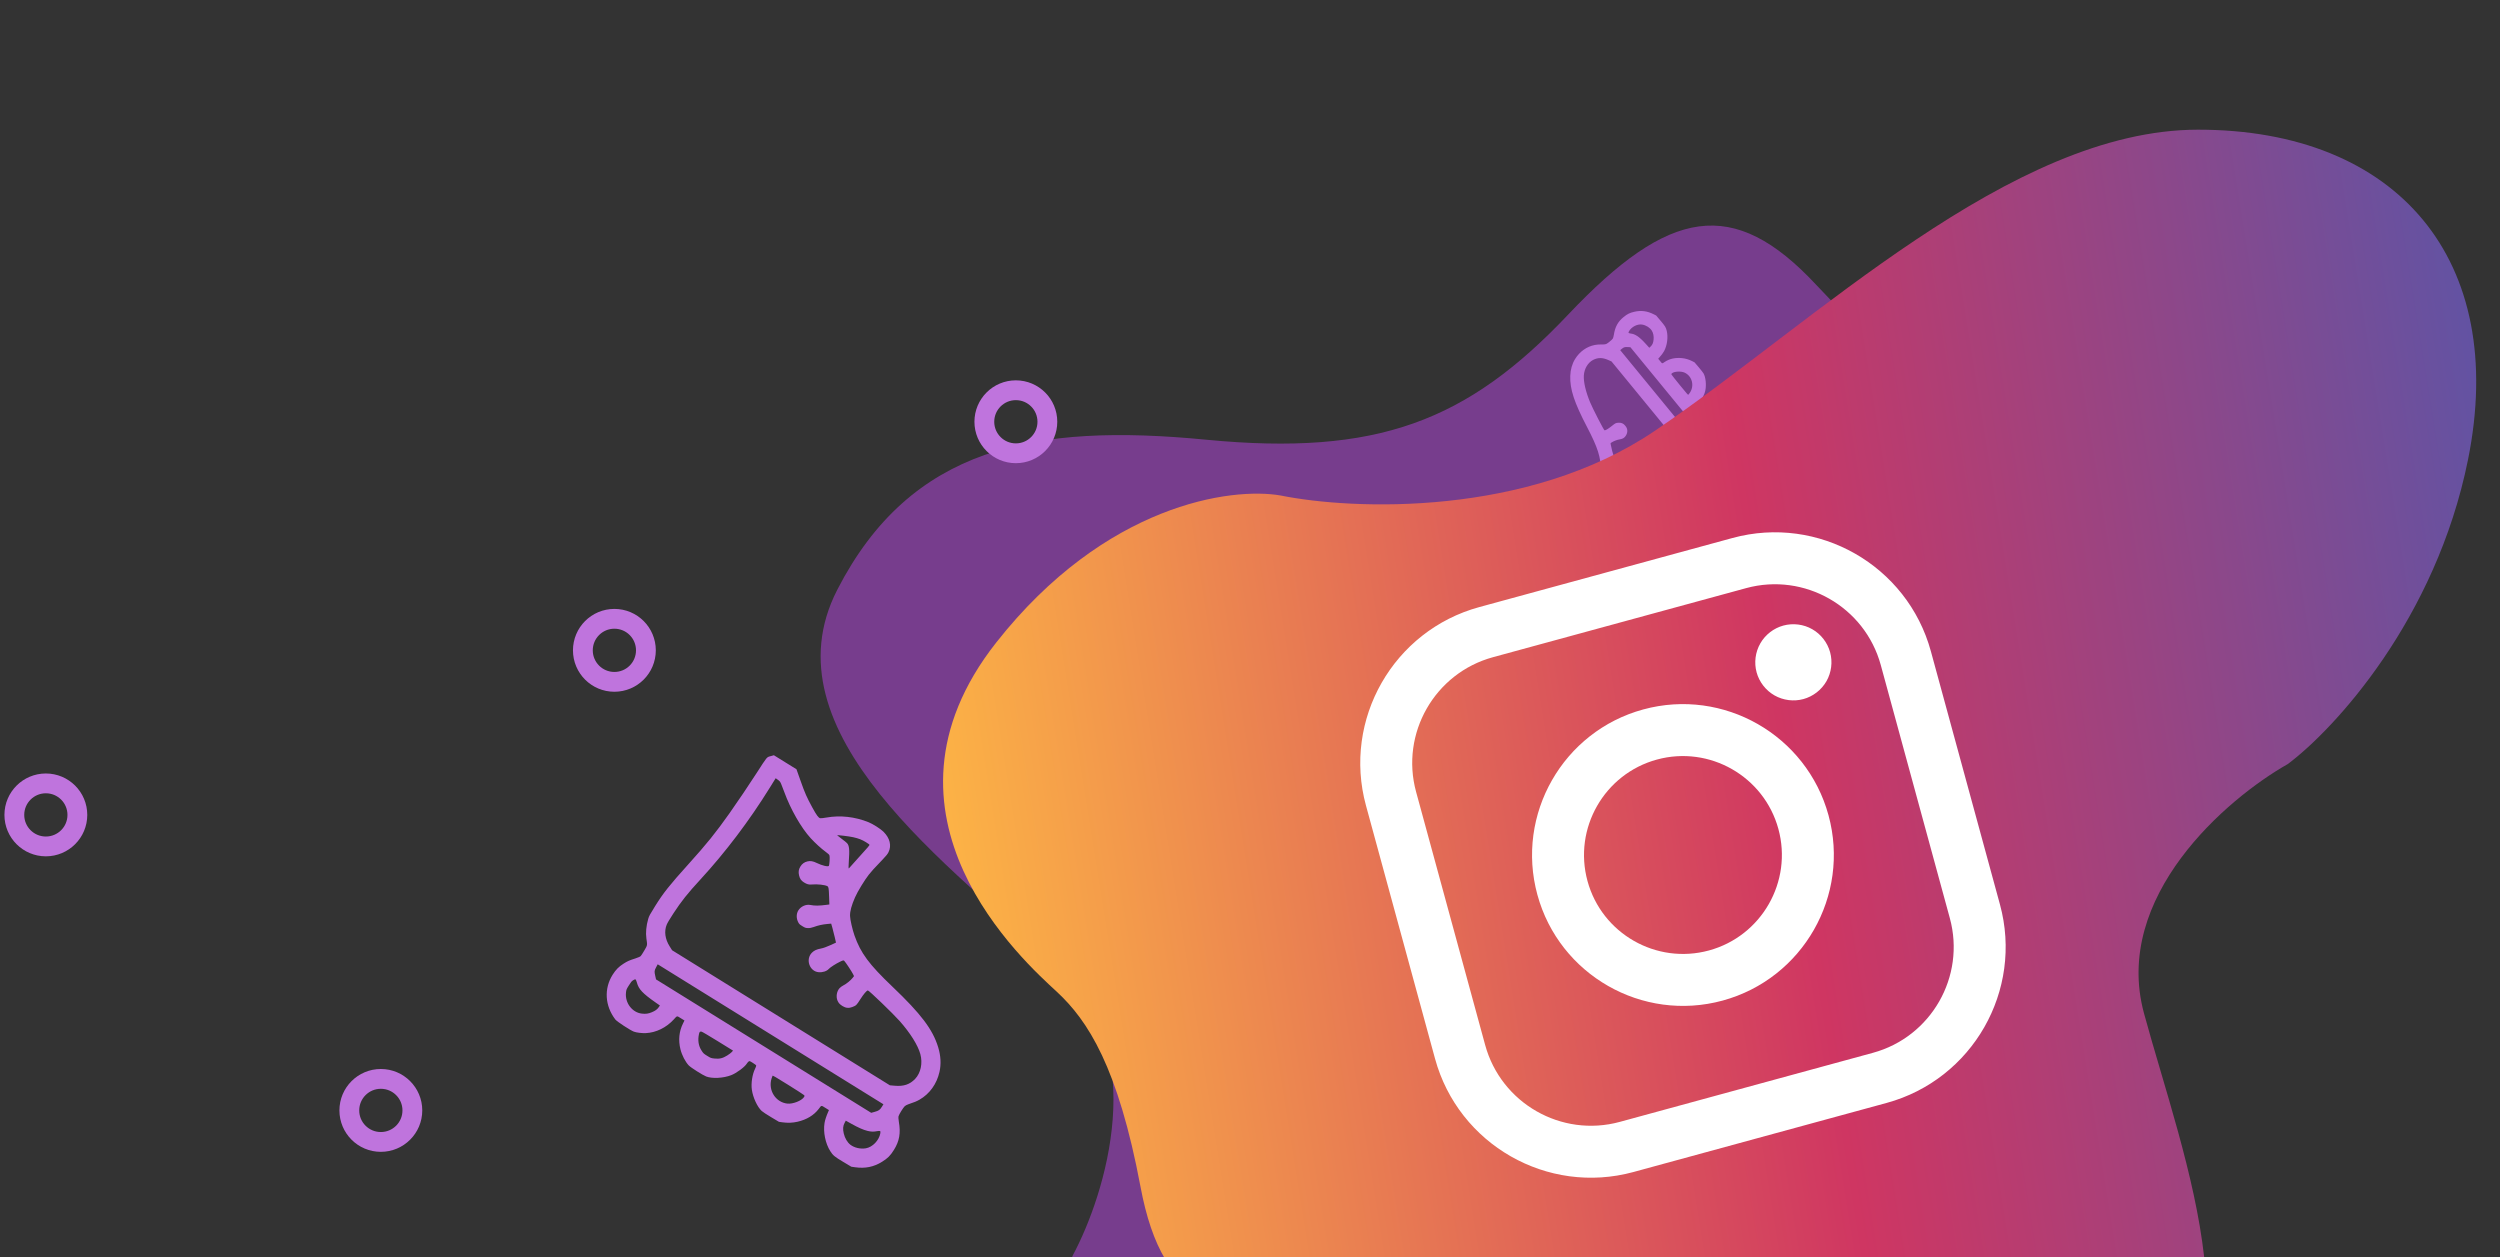 <svg viewBox="0 0 505 254" fill="none" xmlns="http://www.w3.org/2000/svg">
<rect x="0" y="0" width="505" height="254" fill="#333333" stroke="none"/>
<path d="M360.717 242.206C373.173 213.654 403.831 196.01 417.603 190.758C426.982 186.906 446.656 170.348 450.319 134.931C454.897 90.659 410.833 83.433 402.326 81.866C393.82 80.298 383.671 75.585 366.901 57.566C350.132 39.547 337.13 42.045 316.764 63.551C296.398 85.057 278.284 92.179 243.601 88.817C208.919 85.455 183.957 90.281 169.136 119.12C154.315 147.959 191.863 174.969 214.334 195.549C232.311 212.012 223.394 241.121 216.688 253.617C212.488 264.618 207.027 294.305 218.776 325.045C233.462 363.47 271.116 364.145 300.486 352.246C329.856 340.347 345.148 277.896 360.717 242.206Z" fill="#773D8D"/>
<path fill-rule="evenodd" clip-rule="evenodd" d="M326.463 123.28C327.055 123.316 326.928 123.393 329.042 121.718C330.612 120.474 333.206 118.508 334.704 117.425C337.551 115.368 339.189 114.334 342.662 112.402C346.176 110.446 347.408 109.655 349.108 108.265C350.269 107.316 350.402 107.192 350.652 106.836C351.241 105.997 351.66 105.062 351.809 104.253C351.991 103.266 351.967 103.311 352.628 102.74C352.95 102.461 353.292 102.191 353.386 102.139C353.494 102.08 353.818 102.05 354.255 102.06C355.15 102.079 355.445 102.053 356.094 101.893C356.888 101.698 357.415 101.434 358.077 100.899C359.917 99.413 360.572 97.034 359.787 94.688C359.669 94.337 358.268 92.538 357.832 92.178C357.531 91.93 356.804 91.576 356.287 91.427C354.862 91.015 353.251 91.216 351.852 91.98C351.174 92.351 351.273 92.366 350.827 91.822L350.437 91.347L350.767 91.02C351.673 90.124 352.194 88.987 352.318 87.639C352.398 86.764 352.241 85.697 351.933 85.03C351.758 84.651 350.485 83.068 350.086 82.733C349.374 82.137 347.844 81.7 346.626 81.747C345.813 81.778 344.41 82.226 343.955 82.599C343.858 82.679 343.708 82.767 343.623 82.796C343.472 82.847 343.459 82.838 343.112 82.414C342.873 82.122 342.763 81.95 342.777 81.888C342.788 81.836 342.927 81.665 343.086 81.506C343.721 80.872 344.315 79.731 344.49 78.81C344.701 77.696 344.543 76.205 344.136 75.468C344.029 75.274 343.637 74.769 343.129 74.172L342.297 73.194L341.863 72.971C341.182 72.623 340.489 72.415 339.754 72.34C338.427 72.204 337.243 72.463 336.296 73.098C335.718 73.485 335.801 73.498 335.351 72.95L334.956 72.468L335.109 72.302C335.586 71.781 335.952 71.297 336.148 70.93C336.778 69.747 336.99 68.094 336.677 66.813C336.505 66.11 336.363 65.88 335.397 64.741L334.543 63.733L334.06 63.488C332.75 62.822 331.511 62.66 330.143 62.976C329.197 63.194 328.732 63.422 327.97 64.042C326.814 64.983 326.252 66.008 325.995 67.647C325.942 67.984 325.849 68.309 325.775 68.414C325.608 68.653 324.737 69.365 324.468 69.484C324.352 69.535 324.091 69.576 323.887 69.576C322.949 69.573 322.617 69.594 322.159 69.683C320.518 70.003 319.103 71.007 318.169 72.517C317.565 73.494 317.234 74.657 317.193 75.947C317.11 78.627 317.982 81.272 320.609 86.31C322.752 90.42 323.363 92.339 323.385 95.029C323.392 95.949 323.241 97.37 323.08 97.887C322.884 98.517 322.395 99.242 321.531 100.184C320.932 100.838 319.404 102.111 318.597 102.628C318.06 102.973 317.729 103.155 315.99 104.06C315.362 104.386 315.118 104.542 314.909 104.747C314.147 105.497 314.05 106.611 314.643 107.793C314.896 108.297 315.718 109.324 316.209 109.749C317.808 111.133 319.741 112.042 321.735 112.347C322.123 112.407 322.51 112.493 322.595 112.538C322.821 112.659 322.96 113.093 323.182 114.383C323.463 116.011 323.519 116.664 323.54 118.567L323.559 120.302L324.769 121.776L325.978 123.251L326.463 123.28ZM326.323 119.038C326.305 118.826 326.282 118.259 326.273 117.779C326.222 115.148 325.642 112.134 324.831 110.282C324.449 109.412 323.868 108.353 323.435 107.739C323.116 107.287 323.066 107.185 323.078 107.012C323.093 106.789 323.514 105.765 323.63 105.671C323.788 105.541 324.531 106.007 325.159 106.629C325.578 107.045 325.909 107.224 326.338 107.267C326.796 107.312 327.175 107.195 327.538 106.898C327.91 106.592 328.083 106.26 328.132 105.752C328.18 105.249 328.091 104.942 327.791 104.573C327.466 104.176 327.24 104.024 326.822 103.926C326.069 103.748 325.013 103.254 324.781 102.971C324.648 102.808 324.676 102.651 325.075 101.337L325.361 100.397L325.719 100.468C326.803 100.683 327.407 100.882 327.964 101.207C328.525 101.534 329.332 101.458 329.857 101.027C330.295 100.668 330.515 100.039 330.418 99.422C330.374 99.142 330.329 99.056 330.046 98.711C329.757 98.358 329.69 98.305 329.374 98.182C329.142 98.092 328.859 98.049 328.539 98.057C327.867 98.074 327.225 98.005 326.565 97.844L326.003 97.707L326.034 97.082C326.052 96.739 326.103 96.109 326.148 95.681L326.231 94.905L327.13 94.814C327.703 94.756 328.218 94.75 328.545 94.798C329.181 94.889 329.568 94.85 329.97 94.651C331.177 94.056 331.167 92.215 329.954 91.684C329.428 91.454 328.815 91.444 328.432 91.66C328.16 91.813 327.209 92.046 326.546 92.123C326.074 92.177 326.022 92.17 325.951 92.036C325.845 91.837 325.418 90.203 325.372 89.821L325.335 89.513L325.594 89.344C325.976 89.092 326.714 88.818 327.172 88.756C327.393 88.726 327.701 88.633 327.856 88.548C328.39 88.257 328.763 87.556 328.713 86.938C328.683 86.567 328.577 86.333 328.274 85.963C327.937 85.552 327.526 85.367 327.005 85.391C326.383 85.421 326.365 85.429 325.553 86.074C324.841 86.64 324.323 86.948 324.116 86.927C323.982 86.914 321.757 82.593 321.216 81.298C320.325 79.16 319.855 77.163 319.935 75.844C320.017 74.492 320.756 73.249 321.802 72.707C322.768 72.206 323.695 72.207 324.838 72.708L325.522 73.009L337.191 87.239L348.86 101.47L349.018 102.138C349.298 103.321 349.077 104.424 348.408 105.192C348.221 105.406 347.753 105.804 346.954 106.43C345.344 107.69 344.109 108.481 341.738 109.769C337.06 112.312 332.362 115.488 328.043 119.028L326.803 120.045L326.58 119.734C326.393 119.474 326.351 119.361 326.323 119.038ZM317.157 106.605C317.185 106.556 317.646 106.282 318.181 105.995C318.717 105.708 319.553 105.239 320.04 104.953C320.527 104.666 320.973 104.416 321.03 104.396C321.106 104.369 321.022 104.628 320.737 105.303C320.049 106.932 319.923 107.467 320.118 107.916C320.169 108.032 320.41 108.413 320.653 108.763C320.897 109.112 321.095 109.416 321.092 109.437C321.086 109.503 319.512 108.744 318.997 108.428C318.302 108 317.946 107.699 317.5 107.164C317.175 106.774 317.116 106.678 317.157 106.605ZM327.605 70.464C328.017 70.127 328.214 70.07 328.838 70.107L329.341 70.138L340.869 84.195L352.396 98.253L352.339 98.771C352.266 99.43 352.227 99.513 351.811 99.904L351.468 100.227L339.375 85.479L327.281 70.73L327.605 70.464ZM355.144 98.697C355.212 97.732 354.863 96.96 353.539 95.15L353.08 94.523L353.321 94.346C353.632 94.116 353.945 94.019 354.5 93.982C355.042 93.946 355.406 94.018 355.92 94.264C357.172 94.863 357.713 96.492 357.103 97.828C356.918 98.234 356.891 98.266 356.379 98.686C355.929 99.055 355.801 99.134 355.546 99.2C355.357 99.249 355.219 99.249 355.179 99.2C355.143 99.157 355.128 98.93 355.144 98.697ZM329.041 66.94C329.545 66.025 330.752 65.403 331.713 65.563C332.497 65.694 333.247 66.16 333.648 66.766C333.954 67.226 334.096 67.914 334.027 68.598C333.961 69.263 333.79 69.659 333.424 70L333.156 70.251L332.543 69.568C331.774 68.712 331.178 68.164 330.662 67.841C330.205 67.554 329.913 67.446 329.399 67.373C329.201 67.344 329.01 67.287 328.976 67.246C328.939 67.2 328.965 67.078 329.041 66.94ZM345.456 84.872C345.577 84.8 345.944 84.68 346.27 84.604C346.995 84.435 347.479 84.483 348.132 84.79C348.574 84.997 348.612 85.028 348.992 85.491C349.372 85.955 349.394 85.997 349.512 86.475C349.708 87.273 349.566 88.054 349.077 88.861C348.925 89.112 348.824 89.152 348.632 89.039C348.547 88.989 347.815 88.138 346.86 86.978L345.235 85.003L345.456 84.872ZM337.644 75.659C337.591 75.538 337.609 75.497 337.758 75.382C338.245 75.008 339.592 74.949 340.292 75.271C341.844 75.984 342.33 77.996 341.296 79.417C341.181 79.574 341.061 79.725 341.028 79.752C340.981 79.791 340.646 79.405 339.337 77.801C338.44 76.701 337.678 75.738 337.644 75.659Z" fill="#BF74DD"/>
<path d="M334.296 87.013C308.509 104.489 273.167 103.017 258.72 100.096C248.734 98.339 223.256 101.82 201.232 129.798C173.702 164.77 207.084 194.426 213.436 200.297C219.789 206.168 225.848 215.576 230.392 239.768C234.936 263.96 247.26 268.797 275.967 261.504C304.674 254.211 323.79 257.873 351.308 279.25C378.825 300.626 402.503 309.888 430.442 293.434C458.381 276.979 441.08 234.083 433.085 204.68C426.69 181.157 449.784 161.32 462.13 154.342C471.559 147.288 492.041 125.115 498.539 92.854C506.661 52.528 484.302 26.195 444.013 26.195C406.121 26.195 366.529 65.168 334.296 87.013Z" fill="url(#paint0_linear)"/>
<g clip-path="url(#clip0)">
<path d="M349.957 108.677L298.824 122.628C281.459 127.366 271.187 145.348 275.924 162.713L289.875 213.845C294.613 231.211 312.595 241.483 329.959 236.746L381.092 222.795C398.458 218.057 408.731 200.074 403.993 182.71L390.042 131.577C385.305 114.212 367.322 103.939 349.957 108.677ZM393.868 185.472C397.083 197.254 390.113 209.455 378.33 212.669L327.197 226.621C315.415 229.836 303.215 222.865 300 211.083L286.049 159.95C282.835 148.168 289.805 135.968 301.586 132.753L352.719 118.802C364.501 115.588 376.702 122.558 379.917 134.339L393.868 185.472L393.868 185.472Z" fill="white"/>
<path d="M331.933 143.307C315.718 147.731 306.126 164.521 310.55 180.735C314.974 196.949 331.764 206.54 347.978 202.116C364.192 197.692 373.784 180.903 369.361 164.69C364.937 148.475 348.147 138.883 331.933 143.307ZM345.215 191.991C334.585 194.891 323.576 188.603 320.675 177.972C317.774 167.341 324.064 156.332 334.695 153.432C345.326 150.531 356.335 156.82 359.235 167.451C362.136 178.082 355.846 189.09 345.215 191.991Z" fill="white"/>
<path d="M360.234 126.364C358.283 126.896 356.582 128.209 355.582 129.968C354.573 131.723 354.3 133.857 354.834 135.815C355.367 137.766 356.686 139.465 358.448 140.471C360.2 141.473 362.335 141.746 364.285 141.214C366.243 140.68 367.936 139.362 368.944 137.608C369.95 135.846 370.217 133.714 369.685 131.763C369.15 129.805 367.838 128.104 366.078 127.104C364.324 126.096 362.191 125.83 360.234 126.364Z" fill="white"/>
</g>
<path fill-rule="evenodd" clip-rule="evenodd" d="M155.669 152.741C154.864 152.962 154.999 152.802 152.945 155.992C151.421 158.361 148.862 162.156 147.358 164.279C144.503 168.31 142.793 170.43 139.048 174.581C135.258 178.781 133.977 180.394 132.346 183.016C131.232 184.807 131.111 185.031 130.94 185.619C130.537 187.004 130.405 188.439 130.574 189.584C130.779 190.98 130.791 190.91 130.171 191.969C129.868 192.487 129.537 193.002 129.434 193.114C129.318 193.242 128.9 193.428 128.314 193.614C127.114 193.995 126.732 194.164 125.941 194.671C124.973 195.292 124.392 195.882 123.753 196.895C121.979 199.709 122.188 203.174 124.299 205.94C124.615 206.353 127.298 208.112 128.041 208.393C128.555 208.587 129.683 208.727 130.439 208.691C132.524 208.592 134.577 207.593 136.091 205.94C136.826 205.138 136.687 205.163 137.528 205.684L138.264 206.14L137.972 206.725C137.174 208.33 136.996 210.08 137.444 211.93C137.734 213.131 138.428 214.48 139.141 215.228C139.546 215.653 141.96 217.183 142.643 217.447C143.862 217.918 146.097 217.803 147.697 217.188C148.765 216.777 150.429 215.544 150.866 214.84C150.959 214.69 151.117 214.504 151.218 214.427C151.396 214.291 151.417 214.297 152.071 214.703C152.523 214.983 152.747 215.162 152.757 215.252C152.766 215.325 152.658 215.616 152.519 215.9C151.962 217.033 151.689 218.822 151.875 220.126C152.1 221.706 152.987 223.619 153.864 224.415C154.095 224.624 154.846 225.119 155.793 225.683L157.345 226.607L158.024 226.705C159.089 226.86 160.106 226.821 161.118 226.588C162.947 226.166 164.404 225.283 165.377 224.008C165.971 223.23 165.854 223.25 166.702 223.776L167.446 224.238L167.319 224.529C166.921 225.438 166.653 226.249 166.559 226.827C166.257 228.687 166.726 230.984 167.725 232.548C168.273 233.405 168.567 233.646 170.37 234.724L171.964 235.678L172.719 235.785C174.765 236.076 176.488 235.728 178.165 234.687C179.326 233.967 179.841 233.452 180.574 232.28C181.686 230.503 181.968 228.883 181.565 226.584C181.482 226.112 181.459 225.637 181.509 225.464C181.624 225.07 182.46 223.726 182.764 223.445C182.894 223.325 183.223 223.151 183.495 223.059C184.745 222.636 185.177 222.458 185.747 222.131C187.787 220.96 189.213 218.981 189.77 216.546C190.131 214.971 190.043 213.272 189.511 211.538C188.405 207.932 186.042 204.807 180.257 199.294C175.537 194.797 173.852 192.52 172.6 188.949C172.173 187.728 171.729 185.768 171.709 185.007C171.683 184.078 172.004 182.891 172.726 181.245C173.226 180.102 174.682 177.714 175.521 176.658C176.08 175.955 176.438 175.563 178.342 173.568C179.029 172.848 179.284 172.53 179.468 172.163C180.142 170.818 179.766 169.291 178.439 167.987C177.873 167.43 176.312 166.437 175.465 166.094C172.708 164.979 169.722 164.647 166.929 165.146C166.386 165.243 165.832 165.305 165.699 165.283C165.341 165.224 164.96 164.709 164.078 163.094C162.965 161.055 162.593 160.21 161.701 157.686L160.887 155.386L158.607 153.973L156.328 152.559L155.669 152.741ZM157.782 158.324C157.903 158.598 158.191 159.342 158.421 159.977C159.684 163.457 161.825 167.206 163.747 169.302C164.65 170.287 165.904 171.432 166.76 172.053C167.39 172.51 167.502 172.623 167.566 172.859C167.647 173.161 167.551 174.716 167.44 174.895C167.289 175.139 166.087 174.857 164.969 174.313C164.222 173.95 163.7 173.862 163.11 174.001C162.48 174.148 162.028 174.476 161.68 175.037C161.324 175.612 161.245 176.134 161.411 176.832C161.575 177.523 161.832 177.892 162.4 178.246C163.012 178.627 163.383 178.726 163.984 178.668C165.066 178.563 166.697 178.741 167.134 179.012C167.385 179.167 167.419 179.389 167.485 181.321L167.532 182.701L167.023 182.769C165.482 182.976 164.587 182.985 163.699 182.806C162.803 182.625 161.763 183.093 161.26 183.905C160.84 184.582 160.833 185.518 161.242 186.296C161.428 186.649 161.528 186.744 162.06 187.074C162.606 187.412 162.72 187.452 163.195 187.473C163.545 187.488 163.941 187.416 164.364 187.259C165.251 186.932 166.137 186.733 167.089 186.647L167.899 186.574L168.141 187.419C168.274 187.884 168.492 188.747 168.626 189.336L168.869 190.407L167.712 190.937C166.977 191.273 166.294 191.515 165.837 191.601C164.948 191.768 164.451 191.997 164.006 192.443C162.67 193.785 163.519 196.231 165.376 196.386C166.181 196.453 167 196.188 167.413 195.726C167.706 195.399 168.865 194.657 169.712 194.254C170.317 193.967 170.389 193.953 170.545 194.099C170.777 194.316 172.087 196.297 172.321 196.784L172.51 197.177L172.243 197.521C171.848 198.029 170.991 198.73 170.409 199.02C170.128 199.16 169.761 199.424 169.593 199.607C169.015 200.237 168.837 201.34 169.184 202.14C169.393 202.62 169.64 202.884 170.211 203.239C170.846 203.632 171.478 203.692 172.16 203.423C172.975 203.101 172.995 203.082 173.782 201.855C174.473 200.778 175.023 200.133 175.308 200.066C175.492 200.023 180.417 204.763 181.725 206.242C183.883 208.682 185.415 211.128 185.908 212.919C186.414 214.757 185.994 216.747 184.848 217.944C183.79 219.05 182.556 219.47 180.807 219.322L179.759 219.233L157.761 205.591L135.763 191.949L135.249 191.131C134.339 189.683 134.132 188.115 134.675 186.788C134.826 186.418 135.267 185.676 136.048 184.479C137.618 182.071 138.903 180.457 141.474 177.665C146.546 172.155 151.356 165.794 155.497 159.118L156.686 157.202L157.124 157.514C157.491 157.775 157.599 157.907 157.782 158.324ZM175.632 170.711C175.617 170.788 175.128 171.362 174.546 171.988C173.963 172.613 173.063 173.617 172.545 174.22C172.027 174.822 171.547 175.358 171.48 175.411C171.391 175.48 171.385 175.098 171.458 174.07C171.633 171.588 171.559 170.82 171.095 170.311C170.975 170.179 170.481 169.781 169.998 169.426C169.515 169.072 169.114 168.757 169.107 168.728C169.086 168.638 171.525 168.933 172.354 169.12C173.475 169.374 174.085 169.612 174.921 170.122C175.531 170.494 175.654 170.595 175.632 170.711ZM178.142 223.566C177.748 224.202 177.511 224.368 176.664 224.601L175.98 224.789L154.249 211.313L132.518 197.837L132.359 197.121C132.156 196.211 132.17 196.083 132.546 195.373L132.856 194.788L155.654 208.926L178.453 223.064L178.142 223.566ZM128.658 198.495C129.005 199.81 129.821 200.679 132.406 202.486L133.301 203.112L133.062 203.458C132.751 203.906 132.379 204.176 131.657 204.478C130.952 204.773 130.435 204.842 129.639 204.748C127.7 204.519 126.24 202.597 126.444 200.541C126.507 199.916 126.528 199.861 127.019 199.07C127.45 198.375 127.585 198.211 127.895 198.007C128.123 197.856 128.307 197.793 128.383 197.841C128.45 197.882 128.574 198.176 128.658 198.495ZM177.832 228.909C177.577 230.356 176.253 231.732 174.9 231.956C173.797 232.138 172.588 231.858 171.778 231.234C171.162 230.76 170.66 229.909 170.441 228.967C170.228 228.052 170.275 227.448 170.607 226.827L170.85 226.372L171.976 227.002C173.389 227.793 174.431 228.251 175.264 228.447C176.004 228.621 176.441 228.632 177.159 228.496C177.436 228.443 177.715 228.433 177.779 228.473C177.85 228.517 177.871 228.691 177.832 228.909ZM147.835 212.496C147.706 212.647 147.273 212.974 146.873 213.223C145.984 213.777 145.319 213.933 144.31 213.822C143.627 213.746 143.563 213.723 142.847 213.279C142.13 212.834 142.081 212.788 141.707 212.205C141.084 211.232 140.918 210.128 141.203 208.831C141.291 208.428 141.407 208.328 141.713 208.392C141.85 208.42 143.211 209.221 145.008 210.331L148.07 212.222L147.835 212.496ZM162.419 221.211C162.544 221.348 162.54 221.411 162.393 221.633C161.915 222.351 160.148 223.042 159.07 222.931C156.681 222.686 155.119 220.23 155.851 217.867C155.932 217.606 156.023 217.351 156.055 217.301C156.1 217.227 156.721 217.588 159.192 219.129C160.886 220.185 162.339 221.122 162.419 221.211Z" fill="#BF74DD"/>
<circle cx="76.93" cy="224.304" r="6.367" stroke="#BF74DD" stroke-width="4"/>
<circle cx="9.262" cy="164.611" r="6.367" stroke="#BF74DD" stroke-width="4"/>
<circle cx="124.106" cy="131.367" r="6.367" stroke="#BF74DD" stroke-width="4"/>
<circle cx="205.203" cy="85.196" r="6.367" stroke="#BF74DD" stroke-width="4"/>
<defs>
<linearGradient id="paint0_linear" x1="511.033" y1="88.948" x2="183.795" y2="141.53" gradientUnits="userSpaceOnUse">
<stop stop-color="#5D54A6"/>
<stop offset="0.479" stop-color="#CF3662"/>
<stop offset="1" stop-color="#FDB545"/>
</linearGradient>
<clipPath id="clip0">
<rect width="118.289" height="118.289" fill="white" transform="translate(267.332 131.22) rotate(-15.261)"/>
</clipPath>
</defs>
</svg>
